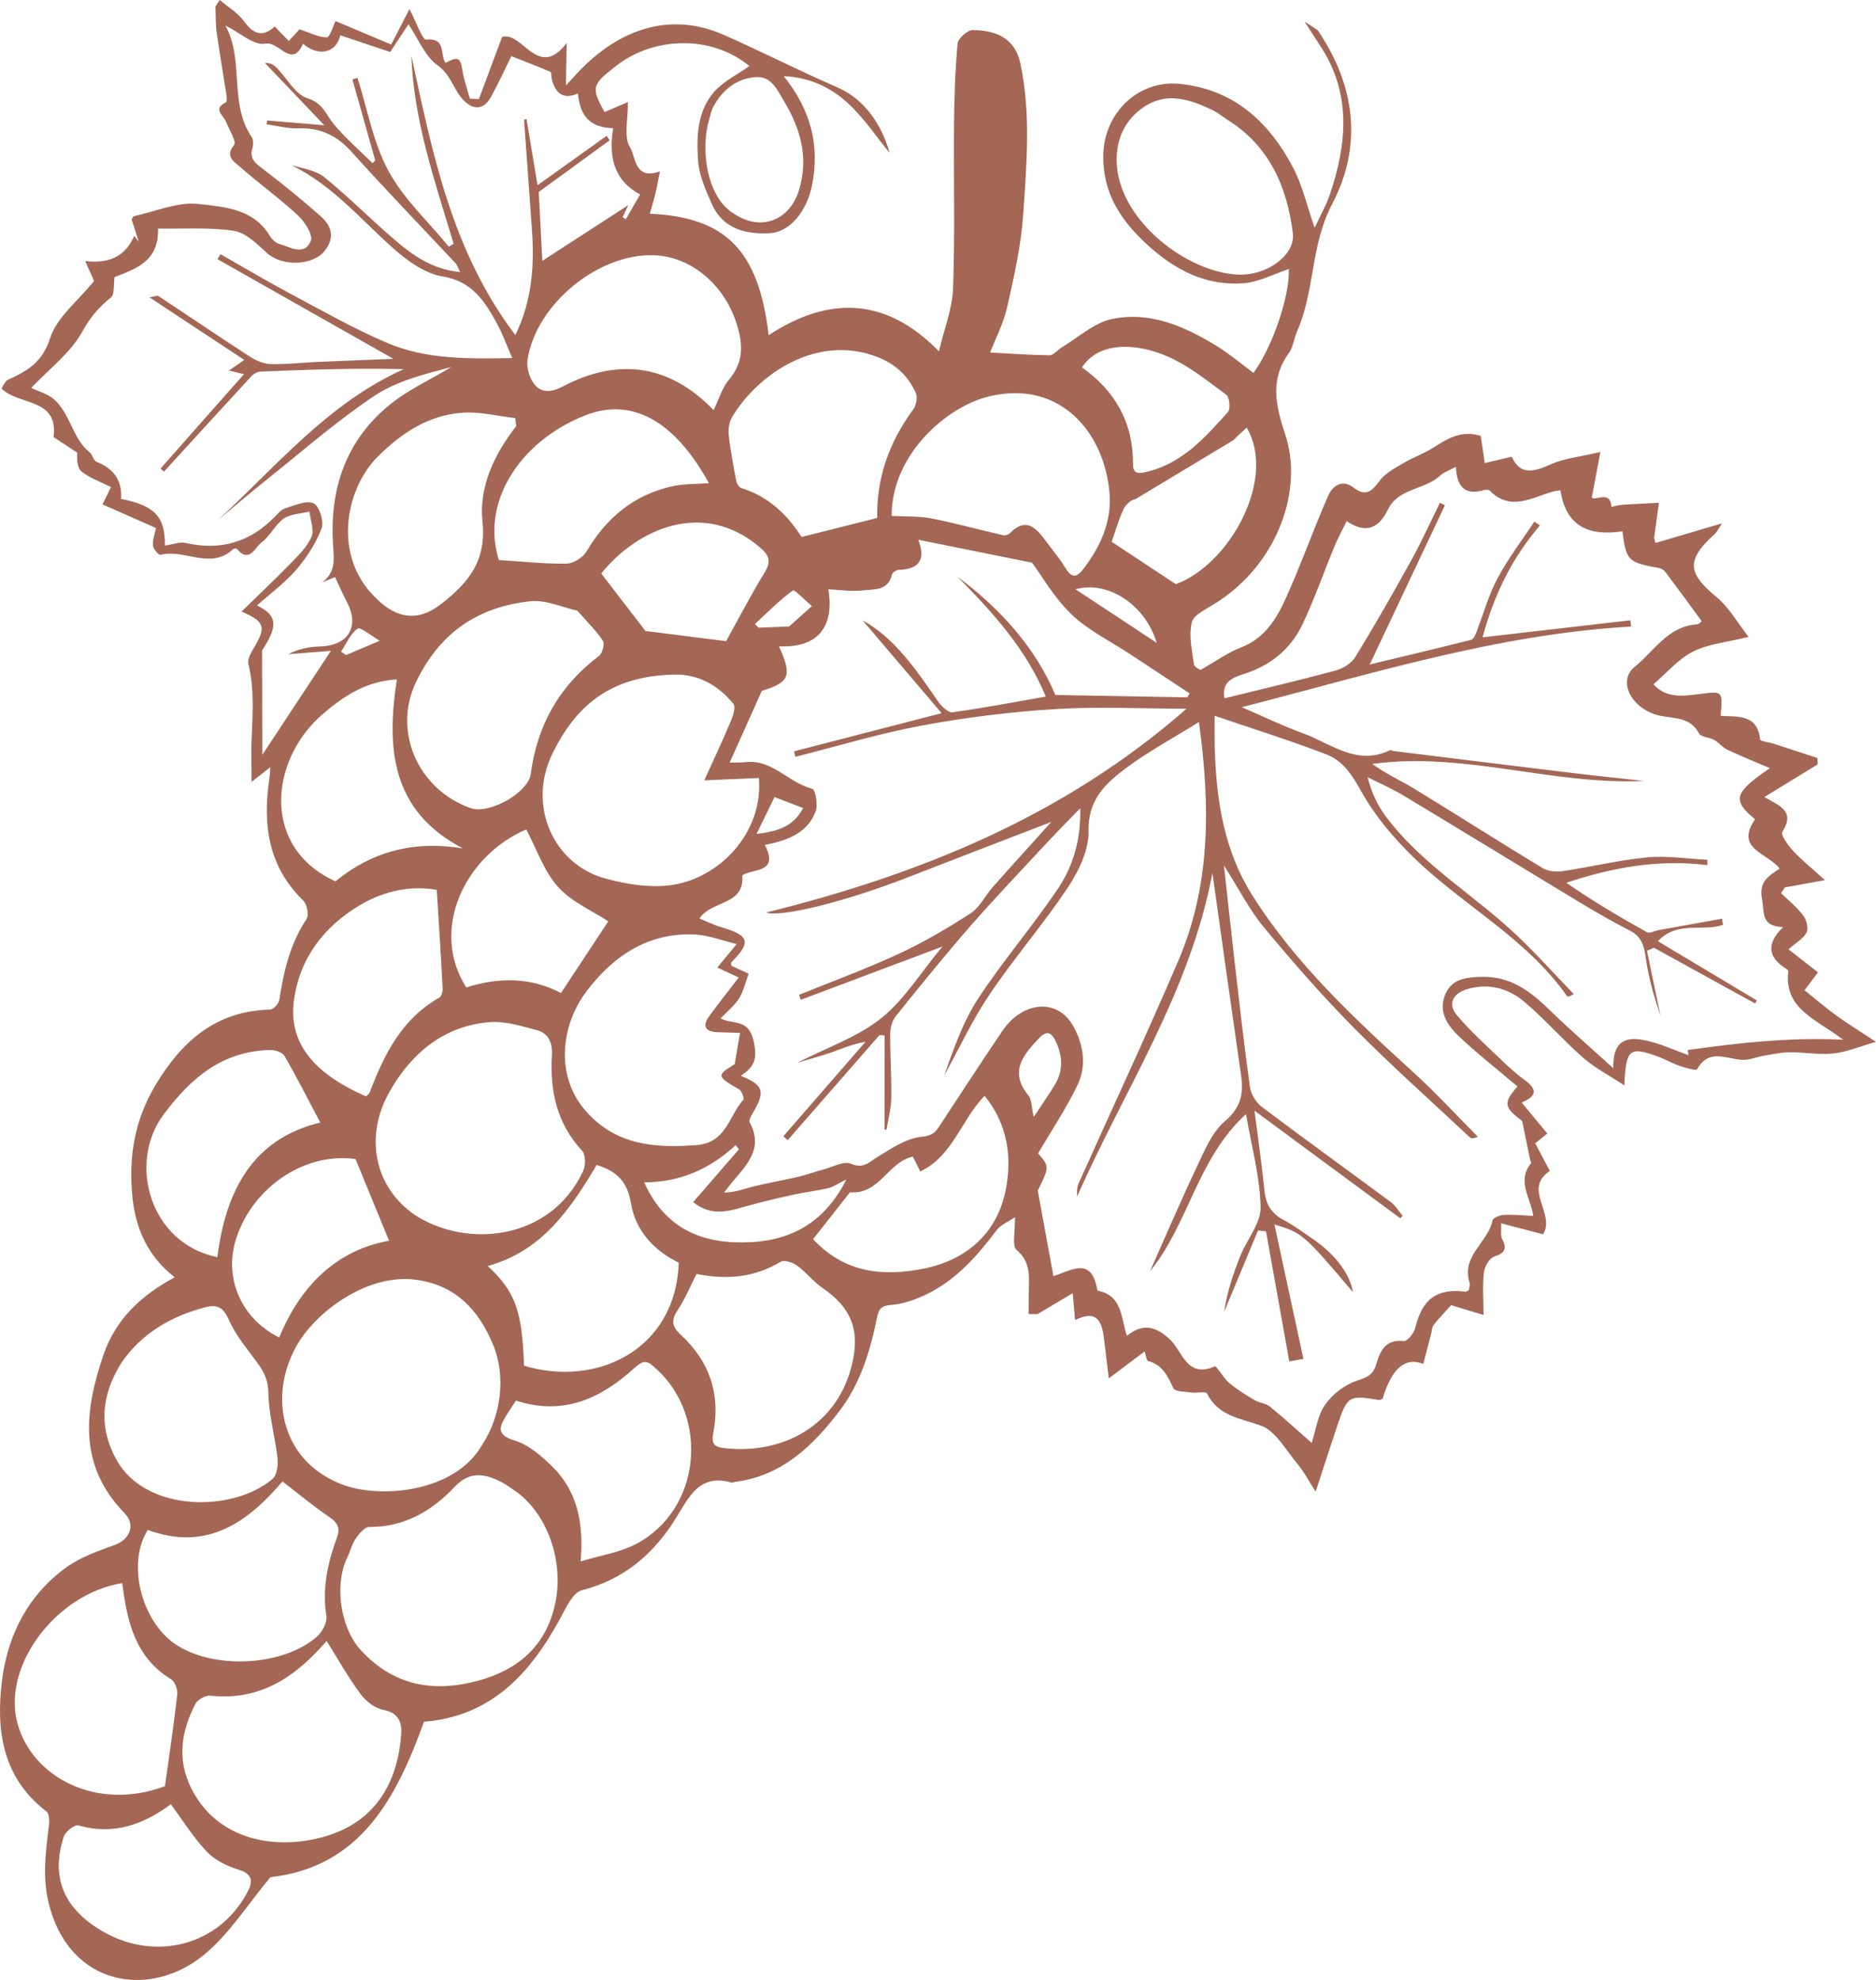 <?xml version="1.0" encoding="utf-8"?>
<!-- Generator: Adobe Illustrator 28.0.0, SVG Export Plug-In . SVG Version: 6.00 Build 0)  -->
<svg version="1.1" id="Layer_1" xmlns="http://www.w3.org/2000/svg" xmlns:xlink="http://www.w3.org/1999/xlink" x="0px" y="0px"
	 viewBox="0 0 823.21 868.65" style="enable-background:new 0 0 823.21 868.65;" xml:space="preserve">
<style type="text/css">
	.st0{fill:#A46755;}
</style>
<path class="st0" d="M578.19,13.2c16.56,24.32,19.86,50.72,6.28,76.52c-9.43,17.92-7.44,37.97-15.33,55.72
	c-1.34,3.03-1.62,6.71-3.48,9.3c-8.57,11.91-5.93,22.98-1.58,36.23c7.77,23.67-3.01,56.58-31.36,74.1
	c-3.66,2.26-9.03,4.78-9.77,8.05c-1.31,5.73,0.1,12.17,0.95,18.23c0.2,1.4,2.73,2.46,2.87,2.58c6.58-3.72,11.95-7.63,17.94-9.95
	c10.16-3.95,15.33-12.29,19.36-21.16c6.77-14.9,12.19-30.4,18.78-45.38c1.8-4.1,6.05-7.39,10.96-3.62
	c5.43,4.17,8.07,1.88,11.52-2.82c2.44-3.33,6.62-5.53,10.33-7.74c4.25-2.53,9.06-4.16,13.22-6.82c6.24-4,12.33-7.83,20.88-5.23
	c0.53,3.52,1.09,7.3,1.78,11.92c3.72-0.86,7.43-1.72,11.86-2.75c3.68,8.33,9.73,6.62,17.11,3.32c5.86-2.62,12.6-3.24,21.76-5.41
	c-1.47,7.81-2.57,13.63-3.78,20.06c1.84,1.42,8.28-3.36,8.61,4.01c1.66-0.32,3.32-0.81,4.99-0.93c5.29-0.36,10.58-0.57,15.87-0.84
	c-0.7,5.04-1.41,10.09-2.07,15.13c-0.06,0.47,0.2,0.99,0.55,2.48c8.99-2.65,18.02-5.3,29.2-8.59c-2.05,3.1-2.38,3.91-2.96,4.44
	c-12.83,11.56-12.35,17.24,0.51,27.84c5.46,4.5,9.13,11.18,14.11,17.51c-9.77,2.44-17.81,3.1-24.45,6.5
	c-6.51,3.33-11.6,9.44-17.29,14.31c5.66,6.35,13.17,5.13,20.33,4.25c10.08-1.24,10.04-1.51,9.16,9.59c7.4,0.47,16.2-0.84,17.32,10.4
	c0.08,0.78,3.81,1.13,5.81,1.78c6.47,2.09,12.92,4.22,19.37,6.33c0.03,0.93,0.06,1.85,0.1,2.78c-7.65,4.68-15.29,9.36-23.44,14.34
	c6.7,3.79,13.72,6.16,7.89,15.31c-0.82,1.29,2.59,5.96,4.81,8.35c3.79,4.09,8.19,7.61,13.9,12.79c-7.98,1.44-12.78,2.31-17.57,3.18
	c-0.56,0.84-1.12,1.67-1.68,2.51c3.3,3.24,6.98,6.19,9.75,9.84c1.42,1.88,2.37,5.59,1.45,7.41c-1.37,2.7-4.6,4.46-7.93,7.4
	c4.24,3.32,8.33,6.51,12.93,10.12c-1.61,2.13-3.18,4.22-5.9,7.83c4.58,3.67,9.09,7.56,13.89,11.06c4.81,3.5,9.91,6.61,17.46,11.59
	c-7.65,2.18-13.12,4.55-18.77,5.12c-6.3,0.64-12.76-0.61-19.14-0.55c-3.83,0.04-7.67,0.93-11.48,1.56
	c-3.26,0.54-6.57,2.04-9.73,1.76c-6.96-0.61-14.32-4.89-19.41,4.17c-0.41,0.72-5.09-0.66-7.63-1.52c-3.14-1.07-6.05-2.79-9.16-3.94
	c-12.82-4.75-14.42-3.68-15.09,12.5c-6.87-4.53-13.05-7.71-18.13-12.16c-8.98-7.88-16.85-17.03-25.99-24.69
	c-7.06-5.91-15.89-8.16-25.15-5.28c-5.89,1.83-8.36,6.39-4.27,11.27c6.01,7.18,13.1,13.48,19.88,20.01
	c3.2,3.08,6.55,6.05,10.13,8.67c6.8,4.97,3.23,7.6-1.53,9.71c3.75,4.53,7.5,9.06,11.25,13.59c-1.59,1.29-3.19,2.58-5.3,4.29
	c1.89,3.58,4.07,7.72,6.39,12.12c-11.99,7.96,2.61,18.72-2.94,27.8c-5.87-1.54-11.62-3.04-18.42-4.82c0.14,3.2-0.36,5.32,0.4,6.78
	c2.28,4.37,1.37,6.25-3.46,7.82c-2.11,0.69-4.23,4.44-4.5,7.01c-0.65,5.94-0.18,11.99-0.16,18.61c-6.28-1.9-11.36-3.44-14.24-4.32
	c-3.48,3.9-5.74,6.21-7.7,8.75c-0.72,0.94-0.69,2.44-1.02,3.68c-1.15,4.39-2.3,8.79-3.49,13.35c-7.93-3.13-13.88,1.97-17.84,15.28
	c-0.53,0.2-1.1,0.63-1.59,0.55c-13.24-2.2-13.84-1.88-18.29,11.25c-2.99,8.84-5.82,17.73-9.5,28.98c-3.43-5.33-5.26-8.95-7.8-11.95
	c-5.17-6.11-9.71-14.78-16.36-17.1c-9.21-3.22-18.55-4.13-23.56-14.08c-0.49-0.98-4.4-0.05-6.67-0.37c-2.82-0.39-7.34-0.34-8.06-1.9
	c-2.48-5.37-4.76-10.26-11.09-11.95c-0.69-0.18-0.86-2.29-1.49-4.18c-4.82,3.62-9.05,6.79-15.75,11.82
	c-0.88-7.31-1.5-12.32-2.09-17.33c-0.86-7.37-2.9-13.1-12.7-8.24c-0.35-3.99-0.66-7.42-1.05-11.8c-5.67,3.37-10.54,6.28-15.42,9.18
	c-1.31-0.01-2.62-0.02-3.93-0.04c0.04-3.96,0.03-7.92,0.14-11.87c0.18-6.06,0.15-11.48-5.39-16.24c-2.13-1.83-0.57-7.95-0.75-14.35
	c-2.83,1.94-6.13,3.21-7.95,5.6c-8.66,11.46-18,22.13-31.23,28.39c-4.7,2.22-9.93,4.09-15.04,4.47c-4.46,0.33-5.5,1.68-6.33,5.74
	c-2.97,14.57-7.31,28.82-16.45,40.81c-11.71,15.36-25.24,28.46-45.74,31.08c-0.56,0.07-1.18,0.47-1.66,0.32
	c-13.96-4.11-18.64,6.34-24.23,15.39c-9.79,15.84-22.8,27.09-41.44,31.86c-3.84,0.98-6.79,7.37-9.17,11.79
	c-13.16,24.47-30.3,43.48-60.06,45.88c-12.2,33.63-27.87,63.7-67.41,68.21c-9.73,11.66-17.65,24.32-28.5,33.52
	c-23.61,20.02-59.89,15-68.86-22.53c-2.72-11.36-1.22-22.24,0.16-33.36c0.27-2.15,0.21-5.51-1.09-6.5
	C0.96,779.81-1.86,758.94,0.9,737.14c2.53-19.96,11.5-37.53,28.31-49.59c6.17-4.43,13.76-7.11,21.02-9.71
	c6.73-2.41,9.43-8.86,4.46-13.96c-20.34-20.85-17.8-44.58-9.35-69.31c5.37-15.73,16.43-26.21,31.33-34.2
	c-11.77-9.14-17.09-21.27-18.53-34.92c-1.85-17.52,0.86-34.12,10.27-49.71c11.62-19.24,26.58-32.26,50.18-32.83
	c1.41-0.03,3.74-2.63,3.99-4.29c1.9-12.52,4.73-24.58,11.92-35.4c1.14-1.72,0.24-6.51-1.42-8.12
	c-15.39-14.96-17.88-33.29-14.9-53.28c0.24-1.63,0.28-3.3,0.44-5.23c-2.21,1.73-4.08,3.19-8.22,6.42
	c-0.03-7.22-0.22-12.35-0.04-17.46c0.41-11.45,1.43-22.85-1.36-34.27c-0.62-2.56,1.93-6.11,3.5-8.94c4.07-7.31,3.36-9.85-6.52-14.04
	c7.63-7.44,14.72-14.1,21.49-21.07c3.48-3.58,7.32-7.31,9.23-11.74c1.29-3-0.51-7.32-0.92-11.05c-3.83,0.96-8.29,0.99-11.31,3.1
	c-3.77,2.63-5.87,7.64-9.62,10.34c-2.87,2.07-5.4,9.6-10.94,2.86c-0.19-0.23-1.28-0.1-1.62,0.21c-9.94,9.26-21.41-0.3-31.92,2.47
	c-0.73,0.19-3.07-2.54-3.23-4.07c-0.25-2.34,0.75-4.81,1.32-7.7c-7.72-3.41-15.23-6.73-23.49-10.37c0.57-1.15,1.98-4.02,3.75-7.59
	c-4.33-2.17-9.02-3.83-12.79-6.69c-1.95-1.48-2.29-5.09-2-8.37c-3.44-2.27-6.88-4.54-10.43-6.88c2.21-17.35-15.07-13.62-22.87-21.32
	c0.71-0.97,1.49-3.2,2.97-3.87c8.39-3.79,14.95-7.54,18.35-18.11c2.98-9.28,12.36-16.51,19.33-25.16c-0.71-1.59-1.93-4.35-3.88-8.75
	c9.61,1.06,17.25-1.24,21.5-11.07c0.66,0.86,1.33,1.71,1.99,2.57c-1.05-3.3-2.1-6.59-3.13-9.83c0.4-0.54,0.66-1.28,1.06-1.37
	c9.43-2.04,19.15-6.41,28.24-5.36c11.08,1.28,24,1.95,31.19,13.76c0.97,1.59,2.63,3.34,4.3,3.79c4.81,1.3,11.03,5.47,13.84-1.36
	c1.06-2.58-2.63-8.37-5.6-11.13C122.6,86.96,113.47,80.4,105.11,73c-2.29-2.03-6.55-4.31-2.4-9.39c1.2-1.47-2.17-6.75-3.56-10.24
	c-1.13-2.83-5.96-5.56,0.01-8.49c0.48-0.24,0.37-2.09,0.21-3.15c-1.4-9.15-3-18.26-4.28-27.43c-0.52-3.77-0.39-7.63-0.55-11.45
	c0.63-0.95,1.25-1.9,1.88-2.85c3.61,3.07,7.95,5.61,10.66,9.33c4.05,5.56,7.98,7.28,13.48,2.31c2.23,2.3,4.09,4.21,6.16,6.34
	c2.15-2.35,3.95-4.32,4.69-5.13c4.82,1.58,8.45,3.62,12,3.5c1.42-0.05,2.68-4.87,3.81-7.11c7.98,3.36,16.04,6.76,24.44,10.3
	c2.53-4.91,4.84-9.4,8.01-15.56c3.1,5.83,5.62,13.56,7.4,13.39c9.05-0.84,5.76,6.95,8.5,10.22c5.31-2.95,6.43-2.31,7.29,3.01
	c0.7,4.3,2.18,8.48,3.31,12.71c1.33,0.05,2.66,0.1,3.98,0.15c3.3-8.84,6.6-17.68,10.17-27.22c8.9-2.8,15.7,19.19,28.34,2.64
	c-0.11,6.72-0.19,11.6-0.31,18.61c2.53-2.76,3.26-3.55,3.98-4.34c16.69-18.45,39.66-29.12,65.22-17.87
	c16.74,7.37,33.03,15.75,49.89,23.04c11.93,5.16,19.47,16.38,22.93,28.75c-5.91-7.18-11.33-15.42-18.39-21.89
	c-7.42-6.8-16.65-11.25-28.09-11.78c11.86,14.7,15.94,30.31,12.44,47.9c-2.2,11.08-9.5,20.57-18.68,21.02
	c-10.27,0.5-20.35-1.81-25.18-12.61c-2.71-6.08-5.64-12.55-6.12-19.02c-0.78-10.52-0.46-21.72,6.9-30.24
	c4.12-4.77,10.34-7.72,15.6-11.48c-16.94-13.9-42.03-12.77-58.19-0.27c-10.75,8.31-11.55,9.42-5.37,20.46
	c2.98-1.28,5.92-2.53,10.24-4.38c0.11,7.64-1.93,15.24,0.91,19.79c2.6,4.16,1.86,14.7,13.14,10.58c-0.85,4.23-1.35,7.18-2.05,10.09
	c-0.69,2.85-1.59,5.64-2.41,8.53c33.34,1.42,47.79,16.11,52.19,53.26c26.52-17.34,51.56-16.66,74.7,7.1
	c2.32-9.87,5.89-18.7,6.21-27.65c0.86-23.89,0.19-47.83,0.41-71.74c0.11-11.89,0.49-23.81,1.57-35.65c0.21-2.25,4.31-5.9,6.59-5.89
	c9.86,0.06,18.57,3.19,21.02,14.84c4.62,22,2.67,44.02,1.19,65.95c-0.92,13.72-4.04,27.37-7.06,40.85c-1.59,7.06-5.1,13.7-7.47,19.8
	c9.12,0.48,17.61,1.14,26.11,1.2c1.75,0.01,3.47-2.32,5.29-3.41c7.24-4.32,14.06-10.73,21.88-12.43
	c16.58-3.59,31.75,3.02,45.79,11.56c5.81,3.54,11.05,8.01,16.52,12.04c8.69-11.95,16.02-34.48,15.48-45.57
	c-6.49,2.12-13.17,5.77-20.07,6.26c-16.41,1.15-29.85-5.79-42.01-16.91c-11.77-10.77-19.5-22.66-19.33-39.06
	C484.32,49.7,499.29,35,517.62,36.8c23.76,2.34,39.37,16.75,49.91,36.95c4.03,7.73,5.98,16.55,9.34,26.21
	c2.58-5.56,5.11-9.93,6.69-14.62c7.6-22.5,9.59-44.69-4.54-65.72c-2.25-3.35-4.37-6.78-6.56-10.18c1.9,1.25,3.8,2.51,5.69,3.76
	L578.19,13.2z M100.15,162.43l0.08,0.3c1.92-1.33,3.84-2.66,6.97-4.83c-14.13-9.32-27.51-18.15-41.62-27.46
	c1.94-0.28,3.33-0.95,3.99-0.51c13.28,8.72,26.41,17.68,39.75,26.32c2.73,1.77,6.12,3.35,9.26,3.46c6.66,0.24,13.36-0.6,20.05-0.89
	c11.86-0.53,23.73-0.98,34-1.39c-25.27-14.31-51.22-29.01-77.17-43.72c0.42-0.74,0.83-1.47,1.25-2.21
	c10.41,5.91,20.71,12.04,31.27,17.67c13.81,7.36,27.49,15.12,41.85,21.25c17.1,7.3,35.5,7.04,54.93,6.67
	c-2.47-5.7-4.13-10.45-6.52-14.81c-5.37-9.83-10.77-18.79-23.95-20.97c-7.52-1.25-15.1-6.53-21.07-11.78
	c-14.64-12.87-27.15-28.26-45.29-37.02c5.08,1.37,10.73,2.24,14.56,5.36c10.56,8.59,20.19,18.31,30.52,27.2
	c8.07,6.94,16.71,13.13,28.92,14.3c-1.05-2.03-1.36-3.16-2.07-3.92c-15.16-16.21-30.62-32.15-45.43-48.67
	c-6.55-7.31-13.84-10.86-23.61-10.48c-4.59,0.18-9.23-1.12-13.85-1.76c0.08-0.56,0.16-1.12,0.24-1.69
	c7.53,0.64,15.05,1.27,25.12,2.12c-9.93-10.41-18.02-18.89-26.11-27.37c2.64-0.09,4.11,1.03,5.38,2.34
	c4.43,4.56,8.06,11.56,13.38,13.21c6.85,2.13,8.07,7.24,11.59,11.45c5.12,6.11,11.23,11.39,16.92,17.02
	c0.38-0.43,0.76-0.86,1.14-1.29c-3.33-11.84-6.67-23.68-10-35.51c0.75-0.21,1.5-0.42,2.25-0.62c4.34,13.67,6.85,28.34,13.54,40.73
	c6.64,12.29,17.52,22.3,26.53,33.31c0.7-0.44,1.4-0.88,2.1-1.32c-8.15-27.12-17.54-53.99-18.55-82.5
	c9.29,42.81,17.73,85.81,45.65,122.58c7.37-15.21,8.41-30.72,7.24-46.59c-1.17-15.98-2.3-31.97-3.44-47.95
	c0.36-0.07,0.73-0.14,1.09-0.2c1.49,8.93,2.98,17.86,4.84,29c10.62-7.59,20.47-14.63,30.32-21.67c0.45,0.65,0.9,1.29,1.34,1.94
	c-10.18,7.42-20.36,14.83-31.13,22.68c0.43,8.34,0.92,17.93,1.56,30.23c13.89-9,25.91-16.79,37.67-24.4
	c-0.61,1.34-1.52,3.32-2.43,5.3c0.48,0.26,0.95,0.51,1.43,0.77c2.08-3.59,4.15-7.17,6.25-10.78c-12.15-6.58-13.7-17.34-11.86-29.09
	c-9.83-0.19-14.57-5.13-15.41-15.23c-6.76,2.95-10.05-0.32-11.54-6.56c-0.24-0.99-0.03-2.69-0.53-2.9
	c-5.79-2.48-11.67-4.75-17.16-6.92c-2.82,5.69-5.65,11.97-9,17.97c-3.36,6.02-8.12,5.58-12.27,1.07
	c-4.17-4.53-5.27-10.87-11.13-15.04c-5.51-3.92-8.39-11.52-12.75-17.97c-2.75,4.16-5.08,7.7-8.02,12.16
	c-7.4-2.48-14.76-4.94-21.94-7.34c-1.48,7.29-9.08,9.9-16.31,3.71c-4.99,11.25-10.5-1.3-16.61-0.05c-4.88,1-11.17-4.85-17.5-7.99
	c8.5,15.29,1.41,33.98,11.56,48.97c0.81,1.19,0.76,3.42,0.32,4.93c-1.28,4.38,1.01,6.33,4.22,8.77c8.9,6.76,17.62,13.81,25.96,21.26
	c4.54,4.06,6.13,9.08,1.64,14.89c-5.12,6.62-18.75,7.1-25.39,1.07c-4.32-3.93-9.26-8.96-14.49-9.76
	c-10.9-1.65-22.17-0.82-33.36-1.01c0.49,14.73-10.16,17.69-19.07,21.33c-0.5,3.31,0.12,7.53-1.58,8.91
	c-5.23,4.27-9.06,8.6-12.53,14.92c-5.14,9.38-14.56,16.42-22.43,24.73c3.35,1.63,7.36,2.67,10.1,5.12
	c7.08,6.33,7.92,17.05,15.56,23.21c1.26,1.01,1.6,3.55,2.9,4.06c7.52,3,11.45,8.21,10.84,16.32c14.82,2.95,19.42,7.9,19.25,20.51
	c3.09-0.43,6.36-1.77,9.19-1.14c15.34,3.45,28.27-0.39,39.15-11.65c1.33-1.38,2.77-3.08,4.48-3.6c4.11-1.24,9.14-3.58,12.38-2.19
	c2.46,1.06,4.7,7.93,3.58,10.91c-2.47,6.54-6.49,12.82-11.08,18.17c-4.96,5.78-11.3,10.39-17.31,15.76
	c10.27,4.74,8.14,10.64,2.27,19.66c0.04,16.5,0.07,30.49,0.1,45.82c10.04-15.22,19.43-29.45,30.08-45.58
	c-7.91,0.62-13.28,1.05-18.66,1.47c4.39-2.35,9.05-3.26,13.74-3.39c12.56-0.35,17.65-8.59,11.92-19.55
	c-1.88-3.6-3.51-7.33-5.2-10.88c-1.91,0.79-3.77,1.55-5.62,2.31c6.05-4.53,5.15-10.17,4.74-16.66
	c-1.51-24.11,5.54-45.47,24.68-61.11c8.18-6.68,18.12-11.21,27.26-16.71c-11.6,3.08-23.87,6.05-33.74,12.63
	c-16.55,11.02-31.62,24.29-47.22,36.72c-7.2,5.74-14.2,11.74-21.28,17.63c25.66-23.64,48.25-51.2,81.33-66.03
	c-21.38-0.52-42.17,0.2-62.95,1.07c-1.36,0.06-2.99,1.03-3.95,2.07c-12.82,13.88-25.54,27.85-38.28,41.8
	c-0.51-0.44-1.03-0.88-1.54-1.33c12-13.57,24-27.15,36.62-41.42c-3.21-0.78-5.05-1.23-6.89-1.67L100.15,162.43z M571.94,596.17
	c-2.06,0.37-4.13,0.74-6.19,1.11c-3.41-19.02-6.81-38.04-10.22-57.07c-1.17-0.12-2.33-0.25-3.5-0.37
	c-4.96,11.9-9.92,23.8-14.87,35.7c1.26-8.62,3.96-16.69,7.12-24.57c2.89-7.21,9.01-14.28,8.88-21.31
	c-0.24-13.3-3.95-26.52-6.4-40.88c-21.41,19.5-25.18,48.24-42.1,68.9c6.86-15.38,13.4-30.75,20.56-45.83
	c3.34-7.04,6.56-15.07,12.2-19.86c6.99-5.94,8.37-11.96,7.2-20.04c-4.22-29.14-8.28-58.31-12.6-88.96
	c-9.81,52.43-38.86,95.33-59.35,141.93c-0.17-2.03-0.12-4.04,0.63-5.73c14.57-32.54,29.68-64.86,43.73-97.62
	c14.26-33.26,14.12-68.07,9.07-104.81c-11.45,7.15-22.45,13.05-32.32,20.46c-8.78,6.59-16.46,13.82-16.12,27.35
	c0.21,8.19-4.23,17.46-8.99,24.64c-10.74,16.17-23.56,30.95-34.42,47.04c-7.61,11.27-13.38,23.77-19.98,35.72
	c4.12-11.63,8.22-23.58,14.92-33.83c10.92-16.71,24.13-31.91,35.21-48.52c6.55-9.83,9.97-21.38,9.61-35.02
	c-5.49,5.67-10.01,10.18-14.35,14.86c-11.38,12.25-22.94,24.35-33.94,36.93c-11.23,12.86-21.98,26.16-32.68,39.47
	c-1.57,1.96-2.38,5.06-2.4,7.63c-0.07,9.47,0.61,18.94,0.46,28.4c-0.08,4.62-1.38,9.21-2.13,13.82c-0.28-0.09-0.56-0.17-0.84-0.26
	c0-13.73,0.02-27.46,0.03-41.19c-0.75-0.05-1.5-0.1-2.24-0.14c-13.43,15.36-26.85,30.73-40.28,46.09c-0.64-0.57-1.27-1.14-1.91-1.71
	c12.01-13.81,24.02-27.63,36.04-41.44c-5.78,0.99-10.35,3.02-15.04,4.67c-4.63,1.62-9.39,2.87-14.93,4.53
	c13.07-6.69,26.41-11.22,36.78-19.47c10.19-8.11,17.37-20,26.95-31.52c-22.17,8.33-42.15,15.84-62.13,23.35
	c-0.26-0.72-0.51-1.44-0.77-2.16c14.59-5.94,29.43-11.36,43.71-17.98c10.93-5.07,21.44-11.23,31.56-17.79
	c4.03-2.62,6.39-7.74,9.73-11.52c8.09-9.15,16.31-18.17,25.67-28.57c-22.01,8.49-42.26,16.23-62.45,24.11
	c-27.84,10.87-56,17.85-62.7,15.64c67.03-16.65,130.29-41.94,184.52-89.42c-19.55-0.04-38.67-1.02-57.66,0.16
	c-19.56,1.22-39.16,3.63-58.43,7.21c-18.73,3.47-37.06,9.07-55.57,13.73c-0.2-0.8-0.4-1.6-0.6-2.41
	c20.8-5.37,41.6-10.75,64.78-16.74c-12.42-14.59-23.92-28.1-34.69-40.75c14.04,7.76,23.45,21.56,32.96,35.35
	c1.52,2.21,4.55,5.26,6.49,5c13.63-1.85,27.16-4.47,40.95-6.88c-8.77-21.12-23.41-37.07-38.73-52.55
	c18.76,13.97,34.01,30.83,42.94,51.84c19.65,0.35,38.75,0.7,57.86,1.04l1.06-1.7c-8.69-5.73-17.37-11.46-26.06-17.19
	c-8.66-5.72-18.34-10.38-25.72-17.44c-7.67-7.34-13.12-17.01-17.38-22.74c-18.33-3.69-33.94-6.84-49.94-10.06
	c3.25,8.14,0.92,12.92-8.45,13.2c-1.08,0.03-2.88,1.11-3.07,1.98c-1.63,7.41-8,6.45-12.94,7.04c-4.88,0.58-9.92-0.27-14.98-0.5
	c2.78,16.97-5.05,25.82-21.7,25.03c6.02,12.97,4.54,15.9-7.49,19.54c-5.2,11.59-9.55,21.28-14.12,31.47c3.12-0.08,5.07,0,6.99-0.21
	c11.76-1.33,18.91,9.15,29.27,11.69c1.32,0.32,2.56,7.05,1.48,9.92c-3.65,9.67-12.57,12.83-22.3,14.73
	c6.42,12.51-5.19,10.2-9.91,13.36c1.14,13.27-13.34,10.77-18.79,18.9c3.33,1.36,6.2,2.82,9.24,3.71
	c12.73,3.75,13.65,6.56,4.83,15.42c-0.29,0.29-0.1,1.06-0.13,1.57c2.62,1.2,5.23,2.4,7.67,3.52c-1.59,4.24-2.35,7.94-4.26,10.9
	c-2.05,3.18-5.17,5.67-8.07,8.73c5.56,2.84,12.22-0.09,14.47,9.82c1.81,7.96,0.35,11.45-5.61,15.35c9.82,3.97,10.71,6.81,5.87,15.28
	c-0.92,1.62-2.54,4.08-1.97,5.13c6.24,11.47-1.32,18.66-7.69,26.28c-1.23,1.48-2.38,3.03-3.56,4.55c5.08-0.09,8.94-1.71,12.95-2.7
	c6.45-1.6,13.04-2.68,19.51-4.2c3.86-0.9,7.59-2.31,11.43-3.33c3.95-1.05,8.74-3.74,11.76-2.44c5.6,2.41,7.99-0.72,11.82-3.06
	c6.02-3.68,12.5-8.04,19.14-8.75c4.08-0.44,5.74-1.4,7.54-4.14c9.28-14.06,18.42-28.21,27.87-42.15
	c9.17-13.52,24.51-14.52,31.31-2.12c4.5,8.22,5.83,17.32,1.75,25.77c-4.93,10.19-11.28,19.7-17.26,29.92c5,5.77,5,5.93-0.15,16.29
	c2.47,13.48,4.66,25.43,6.87,37.52c7.39-2.1,16.64-9.06,19.19,5.86c0.04,0.24,0.31,0.58,0.52,0.62c10.38,2.14,9.93,11.5,12.5,19.75
	c7.2-5.73,12.83-4.16,19.06,1.72c5.36,5.06,7.28,17.09,19.52,11.67c0.81-0.36,3.73,5.09,6.22,7.18c3.45,2.89,7.33,5.3,11.21,7.61
	c2.1,1.25,4.96,1.39,6.79,2.87c6.28,5.11,12.26,10.6,18.33,15.93c1.8-5.5,2.57-12.06,5.91-16.81c3.23-4.61,8.65-8.76,13.96-10.5
	c4.48-1.47,7.06-2.49,8.45-7.21c1.67-5.67,4.02-11.15,12.1-10.16c1.47,0.18,4.46-3.45,5-5.73c3-12.67,9.56-17.59,22.12-15.91
	c0.41,0.05,0.89-0.49,1.44-0.81c0.11-1.03,0.6-2.25,0.29-3.22c-3.78-11.7,8.17-17.64,10.08-27.29c0.22-1.12,3.21-2.3,4.96-2.39
	c4.02-0.22,8.07,0.22,12.92,0.43c-1.05-7.67-7.41-15.31-0.99-23.08c0.2-0.25-0.3-1.04-0.41-1.59c-1-4.85-1.99-9.7-3.49-16.99
	c-7.93-5.91-8.47-7.96-2.02-15.12c-8.53-7.22-17.36-14.12-25.49-21.77c-4.87-4.58-9.15-10.42-6.54-17.79
	c2.71-7.63,9.14-8.4,16.5-8.54c12.98-0.25,21.64,6.77,30.15,15.07c8.31,8.09,17.11,15.67,27.39,25.02
	c-0.31-13.31,6.92-13.72,14.25-12.17c6.42,1.36,12.51,4.23,18.75,6.44c-0.11-0.75-0.22-1.5-0.33-2.26
	c21.82-2.99,43.68-5.67,68.2-4.51c-12.03-9.18-26.09-13.53-24.06-30.11c0.04-0.34-0.69-0.87-1.15-1.16
	c-7.73-4.89-8.68-10.77-1.13-18.14c-10.02-0.35-8.09-6.42-9.25-12.29c-1.54-7.84,3.12-10.26,7.73-13.37
	c-5.24-6.93-19.81-8.52-10.8-21.62c-9-7.45-8.93-10.77,0.24-17.94c2.38-1.86,4.9-3.53,6.27-4.51c-6.32-2.71-12.54-5.2-18.59-8.05
	c-2.16-1.02-3.76-3.15-5.87-4.34c-2.13-1.2-5.78-1.22-6.66-2.87c-3.76-7.08-10.33-6.42-16.65-7.66
	c-12.68-2.48-19.5-15.22-11.53-21.58c8.46-6.75,14.45-17.68,27.11-18.56c1.34-0.09,2.56-1.8,2.19-1.52
	c-5.42-7.39-10.53-14.41-15.75-21.35c-0.65-0.86-1.79-1.68-2.82-1.86c-13.66-2.43-14.46-3.19-16.15-16.1
	c-16.27,2.34-24.81-3.27-27.23-18.01c-1.12,0.19-2.26,0.26-3.34,0.57c-9.24,2.64-18.51,8.79-27.61-0.41
	c-0.46-0.46-1.69-0.51-2.42-0.29c-8.94,2.7-12.15-2.02-12.44-10.18c-2.75,1.5-5.3,2.33-7.09,3.98c-6.77,6.23-18.12,5.25-22.76,14.79
	c-3.79,7.79-9.34,11.07-18.09,5.05c-2.01,4.1-3.89,7.49-5.36,11.05c-4.67,11.31-8.7,22.92-13.91,33.97
	c-4.79,10.17-12.75,17.32-23.68,21.32c-4.94,1.81-12.33,2.85-10.68,11.4c16.46-4.05,32.64-7.83,48.67-12.15
	c3.24-0.87,7.01-3.15,8.7-5.91c8.55-13.94,16.67-28.15,24.59-42.47c4.55-8.22,8.41-16.82,12.58-25.25c0.73,0.36,1.47,0.72,2.2,1.08
	c-10.98,23.25-21.96,46.5-33,69.87c13.89-3.34,29.18-6.97,44.42-10.79c0.93-0.23,1.78-1.79,2.21-2.9c3.12-8,5.38-16.45,9.37-23.98
	c4.63-8.75,10.76-16.71,16.23-25.01c0.82,0.55,1.64,1.1,2.47,1.65c-12.25,14.25-20.23,30.58-25.18,49.11
	c22.14-2.55,43.51-5.02,64.88-7.48c0.09,0.92,0.19,1.84,0.28,2.76c-58.28,3.28-113.55,20.65-170.82,35.38
	c9.95,4.28,18.17,8.3,26.73,11.4c12.33,4.46,23.7,14.55,38.35,7.43c0.37-0.18,1.05,0.35,1.6,0.41c26.5,3.26,52.99,6.55,79.49,9.75
	c10.04,1.21,20.11,2.22,30.17,3.33c-39.97,1.98-78.74-12.98-119.06-7.43c5.98,4.4,12.42,7.23,18.38,10.86
	c18.84,11.49,37.43,23.39,56.31,34.82c2.38,1.44,5.99,1.77,8.84,1.35c12.41-1.84,24.68-4.87,37.14-6.05
	c8.68-0.83,17.58,0.64,26.38,1.08c0,0.78-0.02,1.57-0.03,2.35c-21.21-2.71-41.55,0.95-61.9,7.72c11.61,8.05,23.42,15.03,35.41,21.69
	c1.2,0.67,3.47-0.62,5.26-0.95c9.22-1.67,18.45-3.33,27.67-4.99c0.14,0.89,0.28,1.79,0.42,2.68c-8.93,3.19-20.03-1.94-28.58,7.2
	c14.97,8.96,29.21,17.48,43.45,26c-0.27,0.44-0.54,0.88-0.81,1.31c-14.8-8.15-29.6-16.31-44.4-24.46c-1.01,0.46-2.02,0.92-3.03,1.39
	c1.98,9.49,3.96,18.97,5.94,28.46c-2.75-8.1-5.18-16.4-6.39-24.87c-0.76-5.36-1.64-9.69-6.93-12.41
	c-7.25-3.72-14.34-7.77-21.32-11.98c-26.12-15.76-52.12-31.7-78.26-47.42c-5-3.01-10.41-5.34-15.63-7.98
	c1.71,6.73,4.31,12.26,7.88,17.07c15.88,21.38,39.16,34.69,58.08,52.77c8.49,8.11,16.36,16.86,24.51,25.31
	c-1.91,1.18-2.71,1.25-2.95,0.91c-17.85-25.51-45.79-39.81-67.47-61c-8.81-8.61-17.1-18.41-23-29.12
	c-3.92-7.11-7.98-13.16-15.03-15.89c-15.69-6.06-31.78-11.07-49.15-17c0.03,6.86-0.06,11.24,0.1,15.61
	c0.79,22.25,4.19,43.74,16.4,63.11c19.08,30.25,44.94,54.2,71.06,78.02c9.72,8.86,18.64,18.59,27.92,27.93
	c-2.11,1.02-2.97,0.77-3.56,0.22c-17.04-15.97-34.52-31.51-50.93-48.1c-13.82-13.97-26.79-28.84-39.35-43.96
	c-6.28-7.55-10.81-16.56-17.54-27.14c1.74,15.75,3.14,28.97,4.67,42.17c2.13,18.38,4.17,36.78,6.75,55.11
	c0.44,3.12,2.71,6.75,5.25,8.67c18.69,14.08,37.69,27.74,56.49,41.68c2.09,1.55,3.51,4.01,5.24,6.05c-0.34,0.37-0.68,0.73-1.02,1.1
	c-20.74-15.3-41.48-30.6-63.96-47.19c1.69,13.36,3.26,24.37,4.4,35.43c0.61,5.9,3.26,9.81,8.5,12.58c4.5,2.38,8.63,5.49,12.85,8.38
	c9.66,6.6,16.24,15.42,17.42,23.2c-21.83-25.85-22.54-26.09-34.45-29.69c4.2,19.46,8.47,39.25,12.74,59.03L571.94,596.17z
	 M211.54,633.93c8.29-12.61,10.7-30.06,4.71-44.28c-6.19-14.67-15.81-25.53-33.15-28.13c-21.83-3.27-44.77,14.25-53.02,29
	c-12.55,22.42-6.48,50.68,20.14,60.77C166.76,657.56,199.44,654.92,211.54,633.93L211.54,633.93z M225.41,653.66
	c-1.66-1.1-3.24-2.34-4.99-3.26c-7.32-3.84-14.14-5.3-20.89,1.87c-10.08,10.7-22.1,17.71-37.53,17.62c-2-0.01-4.46,2.99-5.92,5.14
	c-1.69,2.47-2.4,5.59-3.72,8.33c-5.83,12.08-2.9,31,5.99,40.62c14.29,15.47,31.63,18.69,51.29,13.41
	c17.55-4.71,29.76-15.15,33.85-33.23c4.4-19.45-3.66-40.94-18.07-50.5H225.41z M309.04,342.35c4.16-9.19,7.98-17.23,11.42-25.43
	c1.07-2.55,2.54-6.7,1.38-8.12c-6.53-8.02-15.15-13.03-25.78-12.84c-28.24,0.51-43.47,13.67-53.78,34.97
	c-10.91,22.54,0.56,48.26,23.29,54.46c8.93,2.43,18.73,4.07,27.8,3.07c21.78-2.4,41.69-22.88,39.64-47.14
	C325.95,341.62,318.84,341.93,309.04,342.35L309.04,342.35z M181.91,532.93c22.75,14.91,59.74,11.42,74-19.23
	c1.14-2.45,1.09-7.16-0.5-8.88c-11.11-11.98-14.17-26.29-13.22-41.88c0.33-5.45-1.49-9.66-6.64-11.01
	c-6.84-1.8-14.09-4.08-20.93-3.48c-20.01,1.76-34.06,13.59-43.65,30.43C159.64,498.77,164.5,520.92,181.91,532.93L181.91,532.93z
	 M143.33,719.91c-13.3,15.38-28.83,26.44-51.02,24c-2.08-0.23-5.54,1.66-6.51,3.53c-6.17,11.86-8.24,24.08-2.02,36.82
	c9.61,19.67,30.52,26.96,52.57,22.9c24.54-4.52,37.7-20.78,39.68-45.98c0.39-5.02-0.74-9.76-7.77-11.02
	c-3.74-0.67-7.79-3.88-10.15-7.09c-5.5-7.47-10.06-15.63-14.78-23.15L143.33,719.91z M323.26,414.17
	c-6.53-1.57-12.22-3.85-18.01-4.17c-20.62-1.14-36.1,9.38-47.81,24.8c-11.27,14.84-14.02,37.13-0.36,52.65
	c13.16,14.95,30.14,16.34,48.62,14.9c13.13-1.02,14.11-12.83,20.46-19.83c0.52-0.57-0.6-3.85-1.75-4.53
	c-10.02-5.88-10.09-6.1-2.01-11.14c0.88-5.18,1.58-9.26,2.34-13.72c-3.41-0.1-6.72-0.14-10.02-0.3c-5.24-0.25-6.65-2.7-3.52-7
	c4.16-5.72,8.57-11.25,12.97-16.99c-3.37-1.56-5.97-2.76-9.42-4.36C317.54,421.1,319.61,418.6,323.26,414.17L323.26,414.17z
	 M253.33,267.91c-6.31-1.36-13.76-4.88-20.74-4.12c-22.82,2.51-39.54,13.65-50.03,35.43c-10.28,21.36,0.58,47.09,24.04,55.34
	c7.94,2.79,25.17-6.64,26.3-15.05c2.87-21.46,12.57-38.65,29.91-51.71c1.51-1.14,2.63-5.3,1.76-6.64
	C261.73,276.8,257.88,273.1,253.33,267.91L253.33,267.91z M53.33,597.8c-9.11,14.45-10.03,28.76-2.1,42.83
	c12.94,22.98,51.08,22.89,68.31,8.24c1.96-1.67,2.57-6.1,2.24-9.07c-1.07-9.63-3.88-19.16-4.01-28.75
	c-0.07-5.52-1.87-9.09-4.75-13.06c-4.52-6.22-9.71-12.25-12.7-19.18c-2.39-5.54-5.36-6.55-10.12-5.32
	C74.87,577.44,62,585.17,53.33,597.8z M391.27,226.35c6.24,0.34,11.96,0.01,17.4,1.08c10.63,2.08,21.09,4.99,31.65,7.41
	c0.87,0.2,2.27-0.35,2.94-1.03c6.8-6.87,11.19-2.51,15.36,3.15c2.95,4.01,6.22,7.81,8.79,12.05c2.7,4.45,4.79,4.78,8.04,0.52
	c7.54-9.88,12.48-20.84,11.41-33.31c-2.29-26.7-21.82-49.63-52.59-42.38c-19.05,4.49-43.11,25.77-43,52.5L391.27,226.35z
	 M64.84,671.21c-9.52,15.07-2.52,41.28,13.35,50.92c16.98,10.32,45.83,8.7,60.67-3.9c2.44-2.07,4.82-6.43,4.37-9.27
	c-1.92-12.02,0.5-23.2,4.58-34.26c1.46-3.96,0.65-6.49-3.1-9.02c-7.09-4.79-13.69-10.32-20.76-15.74
	C108.9,667.56,90.97,680.85,64.84,671.21z M384.93,227.24c-0.38-17.18,5.1-33.17,15.79-47.57c1.32-1.78,2-5.29,1.16-7.2
	c-3.26-7.36-8.72-12.59-16.47-15.69c-26.38-10.55-52.45,6.85-64.09,26.07c-1.33,2.2-1.85,5.37-1.56,7.96
	c0.75,6.83,2.07,13.6,3.37,20.36c0.21,1.12,1.23,2.66,2.2,2.96c12.02,3.7,20.32,11.94,26.43,21.45c11.18-2.81,21.65-5.45,33.18-8.35
	L384.93,227.24z M53.65,694.55c-28.78,4.5-52.82,36.13-46.02,61.4c6.41,23.83,34.9,38.87,64.76,27.67
	c1.93-13.98,3.9-27.02,5.38-40.13c0.25-2.18-0.95-5.71-2.63-6.73c-15.96-9.73-19.4-25.55-21.48-42.21L53.65,694.55z M305.65,558.89
	c-2.68,5.25-5.02,10.98-8.38,16.04c-2.97,4.48-2.27,7.2,1.5,10.68c12.61,11.63,17.51,26.12,14.23,43.03
	c-0.85,4.39,0.1,6.12,4.61,6.65c26.22,3.08,50.45-10.29,56.49-37.69c3.22-14.6-0.83-24.05-13.17-32.56
	c-4.07-2.81-7.21-6.95-11.22-9.86c-1.88-1.36-5.6-2.55-7.17-1.61C331.15,560.38,319.14,561.63,305.65,558.89L305.65,558.89z
	 M297.83,553.95c-11.2-5.48-19.01-14.32-20.93-25.99c-1.55-9.4-6.02-14.02-15.06-16.9c-11.42,19.17-23.9,37.82-47.81,44.35
	c12.17,11.36,15.07,19.6,15.92,43.73C261.51,608.76,296.56,592.4,297.83,553.95L297.83,553.95z M226.52,186.96
	c-0.14-1.18-0.29-2.35-0.43-3.53c-7.75-0.87-15.59-2.93-23.23-2.36c-14.75,1.11-26.37,8.64-36.99,19.15
	c-13.62,13.48-19.68,41.06-3.32,59.65c10.72,12.19,20.79,13.07,30.98,5.14c12.2-9.5,19.98-18.96,18.17-36.3
	C210.14,213.73,216.82,199.29,226.52,186.96L226.52,186.96z M538.6,52.54c-2.13-1.41-4.14-3.06-6.41-4.17
	c-9.82-4.79-20.15-8.19-30.15-1.5c-9.13,6.11-12.92,15.6-11.87,26.55c2.29,23.97,30.57,45.87,52.82,47.04
	c12.96,0.68,25.5-8.59,24.32-18.15C564.77,81.82,556.98,64.04,538.6,52.54L538.6,52.54z M313.13,179.93
	c2.49-5.1,3.8-9.89,6.71-13.32c6.39-7.52,6.31-15.07,3.58-24.04c-5.24-17.21-19.72-29.95-36.36-30.58
	c-24.39-0.92-51.78,21.36-55.57,45.79c-0.53,3.4,0.8,7.96,2.93,10.71c3.33,4.29,7.82,3.53,12.79,0.93
	c22.73-11.87,45.61-10.59,65.93,10.51H313.13z M226.42,614.45c-1.42,2.16-2.57,3.78-3.59,5.47c-3.05,5.05-6.28,9.29,3.15,12.13
	c5.91,1.78,11.34,6.48,15.96,10.94c11.19,10.79,14.34,24.69,12.85,42.02c8.84-2.68,17.13-3.9,24.16-7.56
	c28.87-15.04,32.19-55.66,9.31-76.65c-4.11-3.77-5.32-4.78-10.18-0.37c-14.38,13.03-30.9,20.84-51.65,14.03L226.42,614.45z
	 M160.62,481.01c0.53-0.55,1.35-1.03,1.62-1.74c6.34-16.71,14.08-32.34,30.59-41.62c0.96-0.54,1.49-2.73,1.41-4.11
	c-0.74-13.99-1.65-27.97-2.58-43.14c-10.72-1.92-22.55,0.08-33.56,6.61c-15.86,9.4-26.4,23.08-29.04,41.35
	c-2.71,18.74,8,32.3,31.56,42.64V481.01z M218.91,245.69c10.57,0.66,20.18,1.74,29.77,1.58c2.99-0.05,7.13-2.71,8.71-5.37
	c8.7-14.73,20.75-24.79,37.52-28.55c4.92-1.11,10.14-0.91,16.16-1.39c-15.44-27.99-34.24-37.65-54.37-29.69
	c-28.65,11.33-45.82,38.11-37.79,63.43V245.69z M140.54,492.48c-5.37-10.14-10.27-19.86-15.73-29.27c-0.94-1.61-4.28-2.64-6.48-2.57
	c-20.83,0.62-34.5,12.18-46.56,28.34c-15.8,21.16-6.12,56.51,23.61,62.55C99,522.81,110.59,499.7,140.54,492.48z M203.11,372.21
	c-31.77-16.62-33.52-44.31-28.97-74.14c-13.66,0.79-23.38,7.4-32.35,15.06c-23.75,20.28-27.16,58.83,5.41,73.52
	C163.2,373.57,181.54,368.64,203.11,372.21z M74.96,791.56c-11.56,8.54-24.76,13.83-40.57,9.25c-1.6-0.46-5.67,2.7-6.39,4.9
	c-5.72,17.55-0.46,31.72,17.71,41.97c22.72,12.83,50.76,5.9,63.12-18.05c2.2-4.26,1.89-7.53-4.03-9.34
	c-5.05-1.55-10.44-4.15-14-7.89c-5.95-6.24-10.57-13.76-15.83-20.85L74.96,791.56z M372.98,523.06c-5,6.36-10.51,13.36-16.18,20.58
	c13.92,14.98,30.88,16.42,48.32,12.96c18.69-3.71,32.2-15.19,36.11-34.15c2.98-14.44,1.07-29.1-9.18-41.72
	c-10.43,10.81-13.89,26.4-28.23,33.2c-1.19-2.38-2.25-4.5-3.25-6.5c-10.93,2.31-14.57,16.77-27.6,15.63L372.98,523.06z
	 M156.01,508.49c-23.48-3.23-46.44,13.79-52.85,36.46c-4.45,15.74,2.36,33.35,19.35,41.83c9.3-22.57,24.99-38.27,48.21-42.45
	C165.93,532.67,161.22,521.18,156.01,508.49z M204.61,433.2c14.43-4.57,28.32-4.48,41.56,2.44c7.33-11.11,14.22-21.55,20.75-31.44
	c-7.16-4.72-16.21-8.55-22.12-15.19c-6.19-6.95-9.34-16.59-13.87-25.13C204.05,375.4,188.39,407.8,204.61,433.2L204.61,433.2z
	 M263.83,251.6c7,9.09,13.51,17.54,19.42,25.22c12.06,1.52,24.25,3.06,35.39,4.47c5.11-9.21,10.59-19.84,16.82-30.01
	c2.8-4.56,2.37-7.31-1.48-10.69C309.03,218.72,279.7,231.89,263.83,251.6L263.83,251.6z M498.28,218.97
	c-1.91,0.12-4.43,2.56-5.32,4.53c-2.28,5-3.8,10.35-5.14,14.2c9.36,6.17,18.35,12.11,28.15,18.58c23.69-8.69,44.34-46.2,31.1-68.66
	c-2.03,1.9-4.04,3.56-5.8,5.46 M322.53,94.02c11.46,7.57,24.09,2.63,28.11-10.71c4.3-14.27,0.64-26.96-6.75-39.17
	c-3.02-4.99-5.45-10.91-12.53-10.29c-8.43,0.74-14.41,5.71-18.38,13.03c-0.91,1.67-1.21,3.66-1.77,5.51
	C307.1,65.92,310.38,87.34,322.53,94.02L322.53,94.02z M474.82,161.21c14.53,10.29,22.44,24.16,22.36,42.37
	c-0.02,4.69,2.71,4.3,6.79,3.24c15.28-3.95,24.99-15.1,34.83-26.02c1.22-1.35,0.76-6.52-0.66-7.57
	c-8.23-6.08-16.41-12.74-25.67-16.79C497.57,149.93,481.63,150.31,474.82,161.21L474.82,161.21z M371.42,517.44
	c-3.95,1.94-5.9,3.35-8.05,3.85c-4.88,1.14-9.89,1.67-14.78,2.74c-7,1.54-14,3.17-20.9,5.1c-7.78,2.18-15.46,4.82-23.5-1.76
	c6.89-7.96,13.47-15.55,20.05-23.15c-0.46-0.62-0.92-1.23-1.38-1.85c-11.22,10.36-24.25,16.3-40.18,16.35
	c8.11,18.18,22.33,25.65,39.6,26.29c20.31,0.75,38-5.52,49.14-27.59L371.42,517.44z M453.62,490.01c3.63-5.51,6.59-9.7,9.24-14.07
	c3.78-6.23,3.47-12.67,0.4-19.09c-1.83-3.84-3.84-5.08-7.4-1.3c-7.04,7.47-13.06,14.73-4.55,25.08c1.44,1.75,1.26,4.84,2.3,9.39
	L453.62,490.01z M471.95,258.52c12.44,8.2,23.37,15.42,35.61,23.49C502.7,265.59,486.41,254.5,471.95,258.52z M346.28,274.85
	c3.74-3.35,6.54-5.85,9.97-8.93c-2.93-2.48-7.6-7.41-8.32-6.89c-5.96,4.34-11.19,9.68-16.64,14.72c0.53,0.54,1.06,1.09,1.59,1.63
	c4.67-0.19,9.34-0.37,13.4-0.54V274.85z M331.98,365.85c8.72-1.07,15.91-2.82,20.46-11.34c-4.6-1.77-8.39-3.22-12.57-4.82
	c-2.56,5.24-4.98,10.19-7.9,16.17L331.98,365.85z M166.62,281.09c-3.91-2.24-8.5-6.17-9.7-5.31c-3.2,2.27-4.93,6.6-7.25,10.11
	c0.73,0.5,1.45,1,2.18,1.5c4.51-1.92,9.03-3.84,14.77-6.29V281.09z"/>
</svg>
